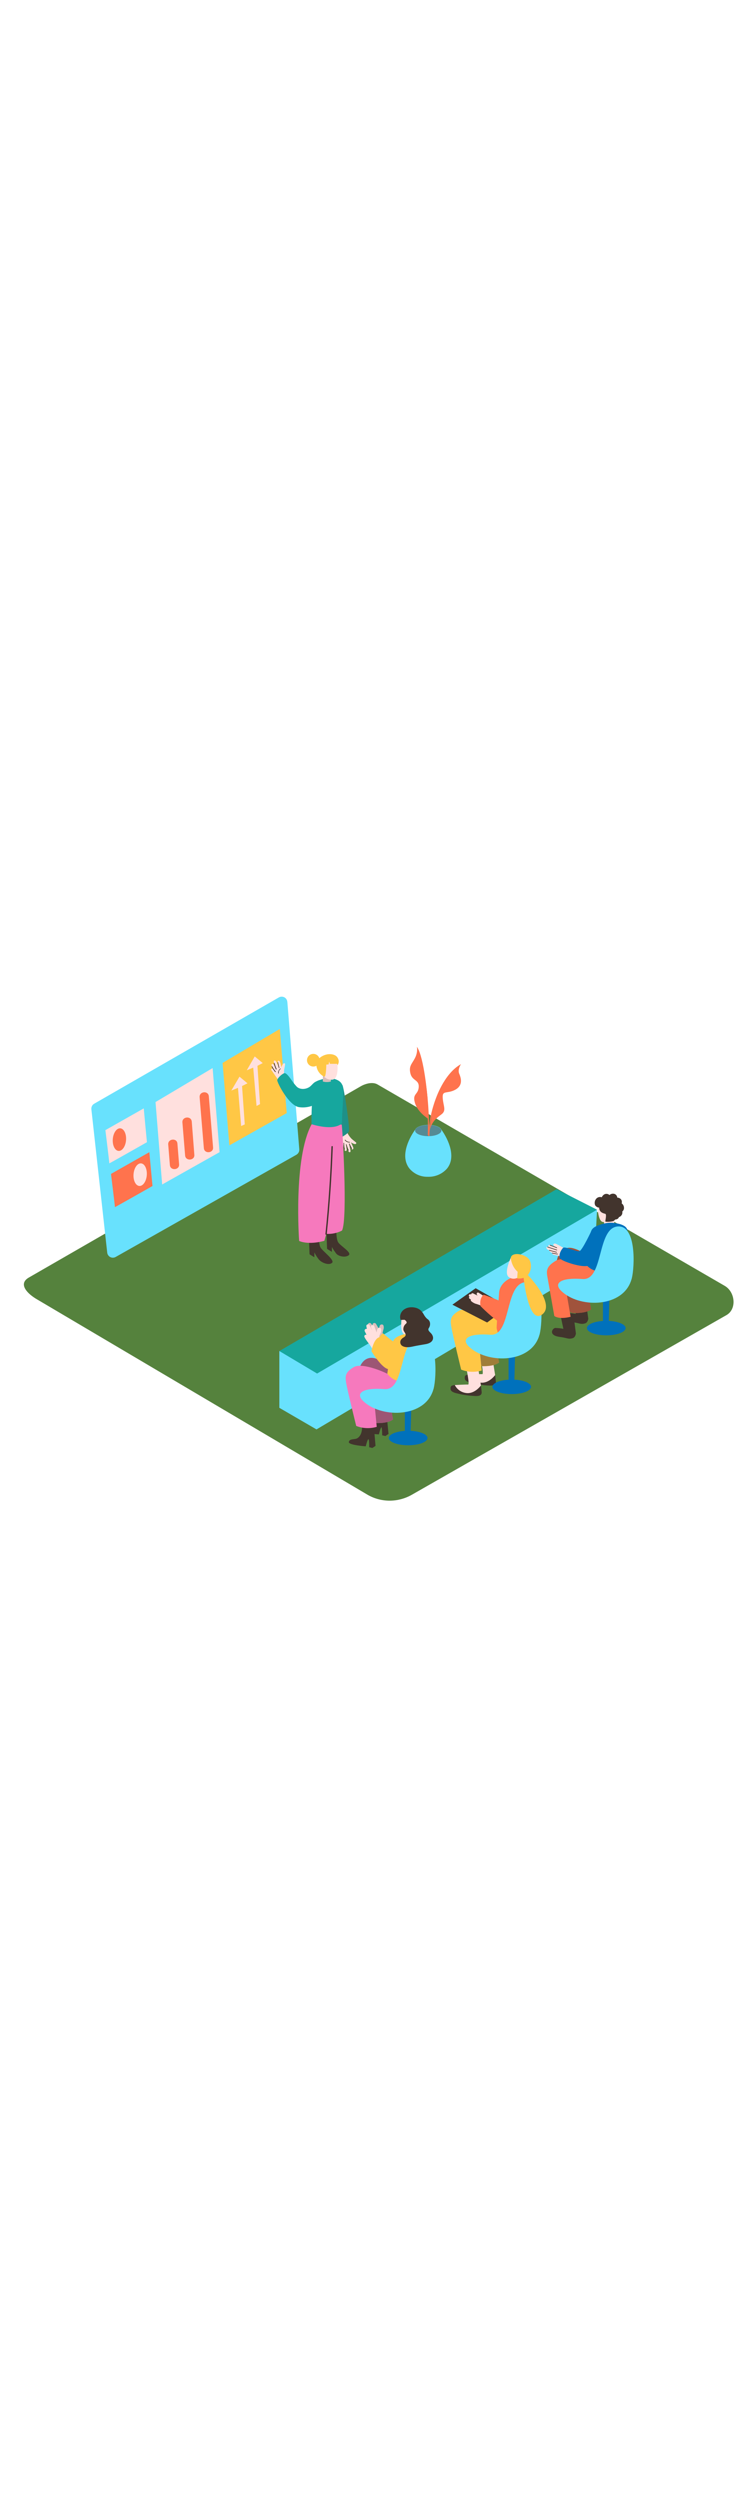 <svg version="1.1" id="Layer_1" xmlns="http://www.w3.org/2000/svg" xmlns:xlink="http://www.w3.org/1999/xlink" x="0px" y="0px" viewBox="0 0 500 500" style="width: 151px;" xml:space="preserve" data-imageid="conference-3-59" imageName="Conference 3" class="illustrations_image">
<style type="text/css">
	.st0_conference-3-59{fill:#55823D;}
	.st1_conference-3-59{fill:url(#SVGID_1_);}
	.st2_conference-3-59{fill:url(#SVGID_00000125586156031729214430000006017235866001848720_);}
	.st3_conference-3-59{fill:url(#SVGID_00000144313637457041134610000003540463644390075071_);}
	.st4_conference-3-59{fill:url(#SVGID_00000170988334409005377300000001360207059676439478_);}
	.st5_conference-3-59{fill:url(#SVGID_00000082367607410455112870000004884020712435710594_);}
	.st6_conference-3-59{fill:url(#SVGID_00000040576136225326470440000017772007005881084598_);}
	.st7_conference-3-59{fill:#68E1FD;}
	.st8_conference-3-59{opacity:0.5;fill:#42342D;enable-background:new    ;}
	.st9_conference-3-59{fill:#FF734D;}
	.st10_conference-3-59{fill:#FFC745;}
	.st11_conference-3-59{fill:#FFE0DE;}
	.st12_conference-3-59{fill:#16A79E;}
	.st13_conference-3-59{fill:#42342D;}
	.st14_conference-3-59{opacity:0.2;fill:#42342D;enable-background:new    ;}
	.st15_conference-3-59{fill:#F679BD;}
	.st16_conference-3-59{fill:#0071BC;}
</style>
<g id="background_conference-3-59">
	<path class="st0_conference-3-59" d="M243.8,412.3L24.9,282.9C18,279,12,272.6,18.8,268.4l219.7-126.6c3.3-2,8.3-3.4,11.6-1.4l229.8,133.3&#10;&#9;&#9;c7,4,8.2,15.4,1.2,19.4l-208.4,119C263.7,417.2,252.8,417.3,243.8,412.3z"/>
	
		<linearGradient id="SVGID_1_-conference-3-59" gradientUnits="userSpaceOnUse" x1="163.479" y1="263.399" x2="145.899" y2="289.599" gradientTransform="matrix(1 0 0 -1 0 502)">
		<stop offset="1.000000e-02" style="stop-color:#55823D"/>
		<stop offset="1" style="stop-color:#006837"/>
	</linearGradient>
	<polyline class="st1_conference-3-59" points="71.6,254.2 113.9,278.6 241.4,202.2 200,181.9 &#9;"/>
	
		<linearGradient id="SVGID_00000100348610839355160660000016941365150889487750_-conference-3-59" gradientUnits="userSpaceOnUse" x1="-3632.884" y1="237.244" x2="-3609.434" y2="258.974" gradientTransform="matrix(-1 0 0 -1 -3386.16 502)">
		<stop offset="1.000000e-02" style="stop-color:#55823D"/>
		<stop offset="1" style="stop-color:#006837"/>
	</linearGradient>
	<polyline style="fill:url(#SVGID_00000100348610839355160660000016941365150889487750_);" points="205.1,252.7 238.3,281.7 &#10;&#9;&#9;274.1,263.6 221.4,243.7 &#9;"/>
	
		<linearGradient id="SVGID_00000148637331791801247640000003284480209674177412_-conference-3-59" gradientUnits="userSpaceOnUse" x1="-3665.511" y1="115.661" x2="-3642.701" y2="136.801" gradientTransform="matrix(-1 0 0 -1 -3386.16 502)">
		<stop offset="1.000000e-02" style="stop-color:#55823D"/>
		<stop offset="1" style="stop-color:#006837"/>
	</linearGradient>
	<polyline style="fill:url(#SVGID_00000148637331791801247640000003284480209674177412_);" points="235.8,377.9 273.2,400 &#10;&#9;&#9;309,381.9 256.3,362.1 &#9;"/>
	
		<linearGradient id="SVGID_00000129178676793006900920000004239476118380078015_-conference-3-59" gradientUnits="userSpaceOnUse" x1="-3728.853" y1="149.393" x2="-3706.033" y2="170.533" gradientTransform="matrix(-1 0 0 -1 -3386.16 502)">
		<stop offset="1.000000e-02" style="stop-color:#55823D"/>
		<stop offset="1" style="stop-color:#006837"/>
	</linearGradient>
	<polyline style="fill:url(#SVGID_00000129178676793006900920000004239476118380078015_);" points="299.2,344.1 336.6,366.3 &#10;&#9;&#9;372.3,348.2 319.6,328.3 &#9;"/>
	
		<linearGradient id="SVGID_00000036953410863338635950000011159119709624016020_-conference-3-59" gradientUnits="userSpaceOnUse" x1="-3791.4" y1="185.61" x2="-3770.71" y2="204.77" gradientTransform="matrix(-1 0 0 -1 -3386.16 502)">
		<stop offset="1.000000e-02" style="stop-color:#55823D"/>
		<stop offset="1" style="stop-color:#006837"/>
	</linearGradient>
	<polyline style="fill:url(#SVGID_00000036953410863338635950000011159119709624016020_);" points="367.6,306.8 405,328.9 &#10;&#9;&#9;430.3,314.4 388,291 &#9;"/>
	
		<linearGradient id="SVGID_00000015330865190140938870000005426744317687515530_-conference-3-59" gradientUnits="userSpaceOnUse" x1="-3700.364" y1="295.404" x2="-3676.914" y2="317.134" gradientTransform="matrix(-1 0 0 -1 -3386.16 502)">
		<stop offset="1.000000e-02" style="stop-color:#55823D"/>
		<stop offset="1" style="stop-color:#006837"/>
	</linearGradient>
	<polyline style="fill:url(#SVGID_00000015330865190140938870000005426744317687515530_);" points="272.6,194.5 305.8,223.6 &#10;&#9;&#9;341.5,205.4 288.8,185.6 &#9;"/>
</g>
<g id="plant_conference-3-59">
	<path class="st7_conference-3-59 targetColor" d="M292.2,170.1c-0.8-1.7-4.3-3-8.6-3s-7.9,1.4-8.6,3.1c-5,7-9.9,18.3-3.8,25.9c3,3.5,7.4,5.5,12,5.4h0.8&#10;&#9;&#9;c4.6,0,9-2,12-5.4C302.2,188.6,297.2,177.1,292.2,170.1z" style="fill: rgb(104, 225, 253);"/>
	<ellipse class="st8_conference-3-59" cx="283.6" cy="170.9" rx="8.7" ry="3.7"/>
	<path class="st9_conference-3-59" d="M293.8,139.1c-5.4,9.1-8.7,19.4-9.7,29.9c0-12.8-1.2-25.5-3.5-38.1c-0.1-0.4-0.8-0.2-0.7,0.2&#10;&#9;&#9;c2.6,14.1,3.8,28.3,3.4,42.6c0,0.2,0.2,0.3,0.3,0.3c0,0,0.1,0,0.1,0c0,0.1,0,0.2,0,0.3c0,0.2,0.2,0.3,0.4,0.3&#10;&#9;&#9;c0.2,0,0.3-0.1,0.3-0.3c0.2-12.3,3.7-24.3,9.9-34.9c0.1-0.2,0-0.4-0.1-0.5C294.1,138.9,293.9,138.9,293.8,139.1z"/>
	<path class="st9_conference-3-59" d="M288.3,150.7c0,0,5.4-17.4,17-23.8c0,0-2.4,3.5-1.2,6.3s2.8,7.8-2.7,10.7s-8.6,0-8.2,5.5s2.6,8.2-0.9,10.8&#10;&#9;&#9;s-6.5,5-7.7,10.7C284.7,170.9,286,156.5,288.3,150.7z"/>
	<path class="st9_conference-3-59" d="M283.1,148.9c0,0-2.2-26.7-7-33.5c0.4,2.6-0.1,5.2-1.3,7.5c-2,3.9-4.2,5.2-3,10.2s5.9,4,5.5,9.1&#10;&#9;&#9;s-4.4,4.1-2.5,10.4s8.8,10.5,8.8,10.5"/>
</g>
<g id="screen_conference-3-59">
	<path class="st7_conference-3-59 targetColor" d="M62.4,153.1l122.3-70.4c1.8-1,4.1-0.4,5.1,1.4c0.3,0.5,0.4,1,0.5,1.6l7.9,97.6c0.1,1.5-0.6,2.8-1.9,3.6&#10;&#9;&#9;L76.6,254.6c-1.8,1-4.1,0.4-5.1-1.4c-0.3-0.4-0.4-0.9-0.5-1.5l-10.5-95C60.4,155.2,61.1,153.8,62.4,153.1z" style="fill: rgb(104, 225, 253);"/>
	<polygon class="st10_conference-3-59" points="185.3,103.6 147.4,126.1 151.9,180.7 189.9,159.3 &#9;"/>
	<polygon class="st11_conference-3-59" points="140.8,129.5 103,152 107.4,206.6 145.4,185.2 &#9;"/>
	<path class="st11_conference-3-59" d="M95.2,156.2c0,0.3,2.1,22.4,2.1,22.4s-25,14.2-24.9,14s-2.6-22-2.6-22L95.2,156.2z"/>
	<path class="st9_conference-3-59" d="M98.9,185.2c0,0.3,2.1,22.4,2.1,22.4s-25,14.2-24.9,14s-2.6-22-2.6-22L98.9,185.2z"/>
	<path class="st9_conference-3-59" d="M111.4,180.1l1.1,13.6c0.3,4,6.5,3.4,6.1-0.5l-1.1-13.6C117.3,175.6,111.1,176.2,111.4,180.1z"/>
	<path class="st9_conference-3-59" d="M120.8,165.5l1.8,21.9c0.3,3.9,6.5,3.4,6.1-0.5L127,165C126.7,161,120.5,161.5,120.8,165.5z"/>
	<path class="st9_conference-3-59" d="M132.2,148.8l2.8,33.7c0.3,4,6.5,3.4,6.1-0.5l-2.8-33.7C138.1,144.3,131.9,144.8,132.2,148.8z"/>
	<polygon class="st11_conference-3-59" points="159.7,167.9 157.6,142.6 153.2,144.4 158.6,135.2 163.9,139.6 160.3,141.4 162.1,166.8 &#9;"/>
	<polygon class="st11_conference-3-59" points="169.9,154.6 167.7,129.2 163.4,131 168.7,121.8 174,126.2 170.5,128 172.2,153.4 &#9;"/>
	
		<ellipse transform="matrix(7.602295e-02 -0.997 0.997 7.602295e-02 -103.296 242.3)" class="st9_conference-3-59" cx="79.1" cy="176.9" rx="7.5" ry="4.4"/>
	
		<ellipse transform="matrix(7.602295e-02 -0.997 0.997 7.602295e-02 -113.728 277.406)" class="st11_conference-3-59" cx="92.8" cy="200.1" rx="7.5" ry="4.4"/>
</g>
<g id="table_conference-3-59">
	<polyline class="st7_conference-3-59 targetColor" points="185,316.9 185,354.5 209.6,368.8 393.5,259.6 395.4,223.3 &#9;" style="fill: rgb(104, 225, 253);"/>
	<polygon class="st12_conference-3-59" points="210,331.8 395.4,223.3 368.6,209.7 185,316.9 &#9;"/>
</g>
<g id="character_4_conference-3-59">
	<path class="st13_conference-3-59" d="M248.3,357.1c0,0.5,0.4,5.9-0.2,6.5s-2.2,3.7-4.2,3.8s-3.8-0.3-4.2,1.9s11.2,2.8,11.2,2.8s1.2-4.8,1.7-4.7&#10;&#9;&#9;s0.5,5.3,0.5,5.3l2.1,0.5l2.1-1.4l-0.9-9.3l-1.4-7.9"/>
	<path class="st13_conference-3-59" d="M239.7,364.9c0.3,3.3,0.1,7.7-3,9.7c-1.7,1.1-5.2,0.1-5.7,2.5c-0.4,2.1,11.2,2.9,11.2,2.9s1.2-4.8,1.8-4.7&#10;&#9;&#9;s0.5,5.3,0.5,5.3l2.1,0.5l2.1-1.4l-0.8-9.3l-1.4-7.9"/>
	<path class="st11_conference-3-59" d="M244.8,305.3c-0.5-0.7-1-1.3-1.5-2c-0.4-0.5-0.3-1.3,0.3-1.7c0.2-0.2,0.5-0.2,0.8-0.2&#10;&#9;&#9;c-0.3-0.6-0.6-1.1-0.7-1.8c-0.1-0.6,0.3-1.2,0.9-1.3c0.4-0.1,0.8,0.1,1.1,0.4l2.5,3.4l-1.3-2.2c-0.7-1.3,1.3-2.2,2.1-1l2.2,3.8&#10;&#9;&#9;c0-0.4,0-0.7,0-1.1c0.1-1,0.2-2.2,1.5-2.3c0.6-0.1,1.2,0.3,1.3,0.9c0.2,0.8,0.2,1.7-0.1,2.5c-0.2,0.9-0.8,2.1-0.3,3&#10;&#9;&#9;c0.8,1.3,1.7,2.7,2.6,4c0.4,0.5,0.3,1.2-0.2,1.6c-0.2,0.1-0.3,0.2-0.5,0.2c-0.1,0.6-0.6,1.1-1.3,1.1c-0.1,0-0.2,0-0.3-0.1&#10;&#9;&#9;c-0.2,0.1-0.5,0.2-0.8,0.2c-0.3,0.4-0.9,0.5-1.3,0.3c-0.2,0.6-0.9,0.9-1.4,0.7c-0.2-0.1-0.3-0.2-0.5-0.3c-1.8-2.2-4.2-3.8-5.9-6.2&#10;&#9;&#9;c-0.4-0.6-0.2-1.3,0.4-1.7C244.5,305.4,244.6,305.3,244.8,305.3z"/>
	<path class="st14_conference-3-59" d="M244.8,305.3c-0.5-0.7-1-1.3-1.5-2c-0.4-0.5-0.3-1.3,0.3-1.7c0.2-0.2,0.5-0.2,0.8-0.2&#10;&#9;&#9;c-0.3-0.6-0.6-1.1-0.7-1.8c-0.1-0.6,0.3-1.2,0.9-1.3c0.4-0.1,0.8,0.1,1.1,0.4l2.5,3.4l-1.3-2.2c-0.7-1.3,1.3-2.2,2.1-1l2.2,3.8&#10;&#9;&#9;c0-0.4,0-0.7,0-1.1c0.1-1,0.2-2.2,1.5-2.3c0.6-0.1,1.2,0.3,1.3,0.9c0.2,0.8,0.2,1.7-0.1,2.5c-0.2,0.9-0.8,2.1-0.3,3&#10;&#9;&#9;c0.8,1.3,1.7,2.7,2.6,4c0.4,0.5,0.3,1.2-0.2,1.6c-0.2,0.1-0.3,0.2-0.5,0.2c-0.1,0.6-0.6,1.1-1.3,1.1c-0.1,0-0.2,0-0.3-0.1&#10;&#9;&#9;c-0.2,0.1-0.5,0.2-0.8,0.2c-0.3,0.4-0.9,0.5-1.3,0.3c-0.2,0.6-0.9,0.9-1.4,0.7c-0.2-0.1-0.3-0.2-0.5-0.3c-1.8-2.2-4.2-3.8-5.9-6.2&#10;&#9;&#9;c-0.4-0.6-0.2-1.3,0.4-1.7C244.5,305.4,244.6,305.3,244.8,305.3z"/>
	<path class="st10_conference-3-59" d="M269.3,320.4c-0.8,2.6-3.1,4.3-5.8,4.5c-4.6,0.3-13.4-9.5-13.4-9.5s-0.2-8.7,3.6-10.2c0,0,6.3,5.5,7.2,5.5&#10;&#9;&#9;s6-4.8,6-4.8"/>
	<path class="st11_conference-3-59" d="M242.7,306.1l-1.1-2.2c-0.3-0.6-0.1-1.3,0.5-1.6c0.3-0.1,0.6-0.2,0.9-0.1c-0.2-0.6-0.3-1.2-0.4-1.9&#10;&#9;&#9;c0-0.6,0.5-1.1,1.2-1.1c0.4,0,0.7,0.2,0.9,0.5l1.9,3.8l-0.9-2.4c-0.5-1.4,1.7-2,2.2-0.6l1.5,4.1l0.2-1.1c0.2-1,0.6-2.2,1.8-2&#10;&#9;&#9;c0.6,0,1.1,0.5,1.1,1.1c0,0.9-0.1,1.7-0.5,2.5c-0.4,0.9-1.1,2-0.8,2.9c0.6,1.5,1.2,2.9,1.8,4.4c0.3,0.6,0.1,1.2-0.5,1.5&#10;&#9;&#9;c-0.2,0.1-0.3,0.1-0.5,0.1c-0.2,0.6-0.8,1-1.4,0.8c-0.1,0-0.2-0.1-0.3-0.1c-0.7,0-1.4,0.1-2.1,0.1c-0.3,0.5-1,0.7-1.6,0.4&#10;&#9;&#9;c-0.2-0.1-0.3-0.2-0.4-0.4c-1.4-2.5-3.5-4.5-4.8-7.1c-0.3-0.6,0-1.4,0.6-1.6C242.4,306.2,242.6,306.1,242.7,306.1z"/>
	<path class="st15_conference-3-59" d="M258.6,352.9l1.7,9.3c0,0-2.7,2.7-11.6,2.4s0-16.4,0-16.4"/>
	<ellipse class="st16_conference-3-59" cx="270.3" cy="374.5" rx="12.8" ry="4.8"/>
	<polyline class="st16_conference-3-59" points="272.4,353.3 271.9,372.4 268.1,372.4 268.1,353.3 &#9;"/>
	<path class="st15_conference-3-59" d="M263.9,330.5c0,0-10-8-16.7-9s-10.1,6.3-9.7,11.1s16.4,7.5,16.4,7.5"/>
	<path class="st8_conference-3-59" d="M258.6,352.9l1.7,9.3c0,0-2.7,2.7-11.6,2.4s0-16.4,0-16.4"/>
	<path class="st8_conference-3-59" d="M263.9,330.5c0,0-10-8-16.7-9s-10.1,6.3-9.7,11.1s16.4,7.5,16.4,7.5"/>
	<path class="st15_conference-3-59" d="M258.5,333.1c-1.3-1.2-18.3-9.1-24.3-5.5s-5.6,6.3-4.9,10.7s6.6,28.2,6.6,28.2c4.3,1.7,9.1,1.9,13.6,0.6&#10;&#9;&#9;l-1.7-17.7l22.7-12.4"/>
	<path class="st10_conference-3-59" d="M270.9,304.7c-0.9,0.7-8.7,1.6-10.3,5.2s-4.1,22-4.1,22s4.7,7,12.7,4.5c2.4-0.7,14.8-23.4,15.1-25.8&#10;&#9;&#9;C285.3,304.5,270.9,304.7,270.9,304.7z"/>
	<path class="st7_conference-3-59 targetColor" d="M286.2,344.6c0.4-0.9,0.7-1.9,1-2.9c1.9-7.5,3.1-35.5-9.4-34.4c-13.8,1.2-9.1,35.9-23.2,34.8s-19.7,2.6-14,8&#10;&#9;&#9;C252,361,279.2,361.3,286.2,344.6z" style="fill: rgb(104, 225, 253);"/>
	<path class="st11_conference-3-59" d="M266,295.1c-0.1,0.6-1.1,8.6,1.3,10.4s7.7-2.5,7.8-4.6s1.9-6.5-0.3-7.6S266.6,291.1,266,295.1z"/>
	<path class="st10_conference-3-59" d="M263.9,325.6c-1.3,2.3-3.9,3.6-6.6,3.3C252.7,328.3,246,317,246,317s1.4-8.6,5.5-9.3c0,0,5.2,6.6,6,6.8&#10;&#9;&#9;s3.2-4.6,3.2-4.6"/>
	<path class="st13_conference-3-59" d="M266.5,308.4c1-0.7,2.4-1.2,2.1-2.6c-0.3-1.2-1.5-2.1-1.5-3.3c0-1.2,0.4-2.4,1.3-3.3c0.5-0.5,1.2-0.9,0.8-1.7&#10;&#9;&#9;c-0.3-0.6-0.8-1-1.3-1.3l-2.6,0.1c-1-2.8,0.3-5.9,2.9-7.3c3-1.8,8.1-1.4,10.6,1.2c0.7,0.7,1.3,1.5,1.8,2.4c0.6,1.1,1.3,2.1,2.3,3&#10;&#9;&#9;c1.1,0.6,1.8,1.7,1.9,2.9c0.1,1.2-0.2,2.3-0.9,3.3c-0.7,1.3,0.4,2.1,1.2,3c0.9,0.8,1.6,2,1.7,3.2c0.1,2.7-2.5,3.9-4.7,4.3&#10;&#9;&#9;s-4.2,0.7-6.3,1.1c-2.7,0.5-5.3,1.4-8,0.7c-0.7-0.2-1.4-0.5-1.9-1c-1.1-1.1-1.1-3,0-4.1c0.1-0.1,0.1-0.1,0.2-0.2L266.5,308.4z"/>
</g>
<g id="character_3_conference-3-59">
	<path class="st13_conference-3-59" d="M310.6,332.5c0.5-0.1,2.1-0.1,2.8-0.1c1.9,1.3,4.2,2.1,6.5,2.2c2.8,0.4,5.7-0.2,8-1.8&#10;&#9;&#9;c0.3,2.4,0.5,4.3,0.5,4.3c0.3,3.3-4.1,2.6-5.7,2.6c-3.2-0.2-6.4-0.7-9.5-1.5c-1.2-0.3-5.2-0.9-5.4-3S308.2,332.7,310.6,332.5z"/>
	<path class="st11_conference-3-59" d="M318.1,320.6c0,0,2.5,11.7,1.3,11.6s-8.8,0.3-8.8,0.3c1.4,2.9,4.3,4.9,7.5,5.3c5.7,0.8,9.8-5,9.8-5l-2.3-14.5&#10;&#9;&#9;"/>
	<path class="st10_conference-3-59" d="M328.8,315.2l1.7,9.3c0,0-2.7,2.7-11.6,2.4s0-16.4,0-16.4"/>
	<path class="st10_conference-3-59" d="M334.1,292.8c0,0-10-8-16.7-9s-10.1,6.3-9.6,11.1s16.4,7.5,16.4,7.5"/>
	<path class="st8_conference-3-59" d="M328.8,315.2l1.7,9.3c0,0-2.7,2.7-11.6,2.4s0-16.4,0-16.4"/>
	<path class="st8_conference-3-59" d="M334.1,292.8c0,0-10-8-16.7-9s-10.1,6.3-9.6,11.1s16.4,7.5,16.4,7.5"/>
	<path class="st13_conference-3-59" d="M301.2,339.4c0.5-0.1,2.2-0.1,2.8-0.1c1.9,1.3,4.2,2.1,6.5,2.2c2.8,0.4,5.7-0.2,8-1.8&#10;&#9;&#9;c0.3,2.4,0.5,4.3,0.5,4.3c0.3,3.3-4.1,2.7-5.7,2.6c-3.2-0.2-6.4-0.6-9.5-1.4c-1.2-0.3-5.2-0.9-5.4-3S298.9,339.7,301.2,339.4z"/>
	<path class="st11_conference-3-59" d="M308.7,327.5c0,0,2.5,11.7,1.3,11.6s-8.8,0.3-8.8,0.3c1.4,2.9,4.3,4.9,7.5,5.3c5.7,0.8,9.8-5,9.8-5l-2.3-14.5&#10;&#9;&#9;"/>
	<path class="st10_conference-3-59" d="M328.1,295.8c-1.3-1.2-18.3-9.1-24.3-5.5s-5.6,6.3-4.9,10.7s6.5,28.2,6.5,28.2c4.3,1.7,9.1,1.9,13.6,0.6&#10;&#9;&#9;l-1.7-17.7l22.7-12.4"/>
	<polygon class="st13_conference-3-59" points="328,294 322.6,298 299.6,286.2 315,275.3 336.5,287.5 &#9;"/>
	<path class="st9_conference-3-59" d="M350.9,280.8c0,0,0.4-13.5-5.8-13.7s-14.2,4.2-14.6,11.4s-1.6,20.5-1.6,23s4.5,11.8,4.5,11.8"/>
	<path class="st11_conference-3-59" d="M311,281l-0.1-0.1c-0.4-0.2-0.6-0.8-0.3-1.2c0.2-0.4,0.8-0.6,1.2-0.3l0.2,0.1c0-0.5,0.4-0.9,0.9-0.9&#10;&#9;&#9;c0.1,0,0.3,0,0.4,0.1c1,0.5,2,1,3,1.5l-0.4-0.5c-0.6-0.7,0.1-2,1.1-1.4c1.2,0.8,2.4,1.5,3.6,2.4c0.4,0.3,0.5,0.9,0.2,1.3&#10;&#9;&#9;c0,0,0,0,0,0l0.2,0.1c0.4,0.3,0.5,0.8,0.3,1.2c0.1,0.3,0.1,0.6-0.1,0.8c0.5,0.4,0.2,1.2-0.4,1.4c0,0,0,0.1-0.1,0.1l1,0.4&#10;&#9;&#9;c1.1,0.4,0.6,2.1-0.5,1.7l-5.4-1.9c-1.4-0.3-2.7-1-3.8-2c-0.3-0.3-0.3-0.7-0.1-1c-0.4-0.2-0.7-0.4-1.1-0.7c-0.3-0.3-0.3-0.8,0-1.1&#10;&#9;&#9;C310.8,281.1,310.9,281.1,311,281z"/>
	<path class="st9_conference-3-59" d="M332.8,284.4c0,0-9.6-3.9-12.5-4.8c0,0-3,2.1-2.1,7.5c0,0,8.7,8.9,14,11.5"/>
	<ellipse class="st16_conference-3-59" cx="338.9" cy="340.6" rx="12.8" ry="4.8"/>
	<polyline class="st16_conference-3-59" points="341.1,319.4 340.6,338.5 336.8,338.5 336.8,319.4 &#9;"/>
	<path class="st7_conference-3-59 targetColor" d="M356.4,308.6c0.4-0.9,0.7-1.9,1-2.9c1.9-7.5,3.1-35.5-9.5-34.4c-13.8,1.2-9.1,35.9-23.2,34.8s-19.8,2.6-14,8&#10;&#9;&#9;C322.2,325,349.4,325.3,356.4,308.6z" style="fill: rgb(104, 225, 253);"/>
	<path class="st11_conference-3-59" d="M338.3,255.1c0,0-4.6,9.7-1.6,12.6c2.1,2,6.4,1.9,8.6-1.8S342.5,253.3,338.3,255.1z"/>
	<path class="st10_conference-3-59" d="M342.8,264.4c-2.5-2.2-4-5.3-4.5-8.6c-0.5-5.2,11-3.4,12.8,1.7s-0.9,12.3-8.6,11.3L342.8,264.4z"/>
	<path class="st10_conference-3-59" d="M348.1,265c0.8,0.7,20.9,21.2,10.5,28c-8.7,5.7-12-24.3-12-26.6"/>
</g>
<g id="character_2_conference-3-59">
	<path class="st11_conference-3-59" d="M400,230.2l6.3-2.6l0.7,6.1l-6.7,1.2C400,233.3,400,231.7,400,230.2z"/>
	<path class="st13_conference-3-59" d="M380,286.1l1.3,6.2c-1.8-0.4-3.6-0.5-5.4-0.5c-1.4,0.2-3.2,2.6-1.4,4.3s4.7,1.5,7.6,2.2s3.4,0.8,5.3,0.3&#10;&#9;&#9;s2.2-3.1,2.2-3.1l-1.5-10.8"/>
	<path class="st9_conference-3-59" d="M389.8,280l1.7,9.3c0,0-2.7,2.7-11.6,2.4s-6.8-18.6-6.8-18.6"/>
	<ellipse class="st16_conference-3-59" cx="401.5" cy="301.7" rx="12.8" ry="4.8"/>
	<polyline class="st16_conference-3-59" points="403.6,280.4 403.1,299.5 399.3,299.5 399.3,280.4 &#9;"/>
	<path class="st13_conference-3-59" d="M371.3,293.7l1.8,8.5c-1.8-0.4-3.6-0.5-5.4-0.6c-1.4,0.2-3.2,2.6-1.4,4.3s4.7,1.5,7.6,2.2s3.4,0.8,5.3,0.3&#10;&#9;&#9;s2.2-3.1,2.2-3.1l-1.4-10.8"/>
	<path class="st9_conference-3-59" d="M395,257.6c0,0-10-8-16.7-9s-10.1,6.3-9.6,11.1c0.5,4.8,16.4,7.5,16.4,7.5"/>
	<path class="st8_conference-3-59" d="M389.8,280l1.7,9.3c0,0-2.7,2.7-11.6,2.4s-6.8-18.6-6.8-18.6"/>
	<path class="st8_conference-3-59" d="M395,257.6c0,0-10-8-16.7-9s-10.1,6.3-9.6,11.1c0.5,4.8,16.4,7.5,16.4,7.5"/>
	<path class="st9_conference-3-59" d="M397.6,261.3c-1.3-1.2-23.5-7.8-29.5-4.2c-6,3.6-6.4,6.2-5.6,10.6s4.6,26,4.6,26s2.9,2.5,10.8,0.5l-4.2-24.3&#10;&#9;&#9;l25.6,6.1"/>
	<path class="st16_conference-3-59" d="M402.1,232.1c-1.4,0.2-2.7,0.5-4,0.9c-2.2,0.7-5.3,1.7-6.4,4c-1.6,3.6-4.1,22-4.1,22s4.7,7,12.7,4.5&#10;&#9;&#9;c2.4-0.7,14.8-23.4,15.1-25.8c0.4-2.9-2.7-4.2-4.9-4.9c-1.4-0.4-2.9-0.6-4.4-0.8C404.9,231.9,403.5,231.9,402.1,232.1z"/>
	<path class="st7_conference-3-59 targetColor" d="M417.4,271.7c0.4-0.9,0.7-1.9,1-2.9c1.9-7.5,3.2-35.5-9.4-34.4c-13.8,1.2-9.1,35.9-23.2,34.8s-19.7,2.6-14,8&#10;&#9;&#9;C383.2,288.2,410.4,288.4,417.4,271.7z" style="fill: rgb(104, 225, 253);"/>
	<path class="st11_conference-3-59" d="M395.7,220.4c-0.1,0.5,0.3,8.8,2.6,10.6s8-1.5,8.1-3.5s-0.1-7.7-2.3-8.8S396.3,216.6,395.7,220.4z"/>
	<path class="st13_conference-3-59" d="M394.5,216.5c0.8-1.3,2.3-1.9,3.8-1.5c0.1,0,0.1,0,0.2,0.1c0.4-0.9,1.1-1.7,2-2.1c1.1-0.4,2.3-0.2,3.1,0.6&#10;&#9;&#9;c0.9-0.8,2.1-1.1,3.2-0.8c1.1,0.3,1.9,1.3,2,2.5c1,0,2,0.5,2.6,1.3c0.4,0.7,0.6,1.6,0.3,2.5c0.8,0.6,1.4,1.5,1.5,2.5&#10;&#9;&#9;c0.2,1.1-0.2,2.2-1.1,2.9c0.2,0.9,0,1.9-0.6,2.6c-0.4,0.5-0.9,0.9-1.6,1.1c-0.2,0.5-0.5,1-1,1.2c-0.5,0.3-1,0.4-1.5,0.4&#10;&#9;&#9;c-0.4,0.6-1.1,1.1-1.9,1.2c-1.8,0.4-4.4,0.4-4.6,0.1s1.1-4.8-0.1-5.1s-4-0.9-4-4.1c-1,0-2-0.6-2.6-1.4&#10;&#9;&#9;C393.6,219.3,393.7,217.7,394.5,216.5z"/>
	<path class="st11_conference-3-59" d="M361.9,248.3c0-0.3,0.3-0.5,0.6-0.5c0,0,0.1,0,0.1,0l0.8,0.3c-0.2-0.1-0.3-0.3-0.3-0.5&#10;&#9;&#9;c-0.1-0.3,0-0.5,0.2-0.7c0.1-0.2,0.4-0.4,0.7-0.3l3.6,1.2c-0.6-0.4-1.8-1.2-0.8-1.9c0.8-0.6,2.1,0.4,2.8,0.7&#10;&#9;&#9;c1.4,0.7,2.7,1.4,3.9,2.3c0.1,0.1,0.2,0.2,0.2,0.3h0.5h0.7c-0.1,0.8-0.2,1.7-0.3,2.5c0,0.1,0,0.3-0.1,0.4c-0.1,0.4-0.4,0.9,0,0.3&#10;&#9;&#9;c-0.3,0.5-0.4,1.1-0.3,1.7c-1.7,0.3-3.4,0.1-5-0.4c-1.1-0.4-3.5-0.2-3.6-1.8c-0.8-0.3-1.5-0.8-2-1.6c0-0.1-0.1-0.2-0.1-0.2&#10;&#9;&#9;c-0.8-0.3-1.5-0.8-1.6-1.4C361.9,248.5,361.9,248.4,361.9,248.3z"/>
	<path class="st13_conference-3-59" d="M364.2,247c-0.2-0.1-0.1-0.5,0.1-0.4c1.5,0.5,3,1.1,4.5,1.7c0.2,0.1,0.1,0.5-0.1,0.4&#10;&#9;&#9;C367.2,248.1,365.7,247.5,364.2,247z"/>
	<path class="st13_conference-3-59" d="M362.6,248.2c-0.1,0-0.2-0.2-0.1-0.3c0-0.1,0.1-0.1,0.2-0.1l6.1,2c0.1,0,0.2,0.2,0.1,0.3&#10;&#9;&#9;c0,0.1-0.1,0.1-0.2,0.1L362.6,248.2z"/>
	<path class="st13_conference-3-59" d="M363.9,250l4.8,1.3c0.2,0.1,0.1,0.4-0.1,0.4l-4.8-1.3C363.5,250.3,363.6,249.9,363.9,250z"/>
	<path class="st13_conference-3-59" d="M365.7,251.8c1.2,0.3,2.4,0.5,3.6,0.7c0.3,0,0.1,0.4-0.1,0.4c-1.2-0.2-2.4-0.4-3.6-0.7&#10;&#9;&#9;C365.4,252.2,365.5,251.8,365.7,251.8z"/>
	<path class="st16_conference-3-59" d="M391.8,237c0,0-6.2,13.3-8.1,13.8s-9.4-3.3-10.7-2.3s-3.5,5.2-2,7.2c1.5,1.9,14.9,6.3,18.7,4.6&#10;&#9;&#9;s10-15.2,9.6-18.4S394.9,233.9,391.8,237z"/>
</g>
<g id="character_1_conference-3-59">
	<path class="st11_conference-3-59" d="M227.9,167.9c0.1,0.3,0.1,0.5,0.2,0.8c0.3-0.1,0.6,0.1,0.7,0.4c0.2,0.8,0.4,1.6,0.7,2.4&#10;&#9;&#9;c0.1,0.1,0.1,0.1,0.2,0.2c0.7,1.6,1.7,3.1,2.9,4.4c1,1,2.2,1.8,3.2,2.7c0.4,0.4,0,0.9-0.4,1c-0.3,0.1-0.7,0-1-0.1&#10;&#9;&#9;c-0.7-0.2-1.4-0.6-2-1.1c0.2,0.3,0.3,0.6,0.4,0.9c0.2,0.4,0.3,0.7,0.5,1.1c0.3,0.6,0.5,1.1,0.7,1.7c0.1,0.6-0.2,1.1-0.6,1.1&#10;&#9;&#9;c-0.7-0.1-1-1.1-1.3-1.6s-0.6-1-0.9-1.6c0.2,0.6,0.4,1.6,0.6,2.4c0.1,0.6,0.7,2.3,0,2.6s-1.2-0.8-1.4-1.4l-0.6-1.6&#10;&#9;&#9;c-0.2-0.5-0.4-1.1-0.5-1.5c0,0,0.1,1.4,0.2,2.1c0.1,0.6,0.3,1.3-0.4,1.6c-0.4,0.2-0.9-0.4-1-0.8c-0.2-1.2-0.4-2.4-0.6-3.6&#10;&#9;&#9;c-0.1,0.6-0.1,1.2-0.2,1.7c-0.1,0.3-0.4,0.6-0.7,0.5c-0.2,0-0.3-0.1-0.4-0.3c-0.1-0.1-0.1-0.2-0.1-0.3c-0.3-3.2-0.6-6.4-0.9-9.6&#10;&#9;&#9;c-0.4-1.3-0.6-2.6-0.5-4c0.1-0.3,0.4-0.5,0.7-0.5c0.3,0.1,0.5,0.3,0.5,0.6v0.1c0,0,0.1,0,0.1,0c0.2-0.1,0.4-0.1,0.5,0l0,0&#10;&#9;&#9;c0-0.1,0.1-0.1,0.1-0.2c-0.1-0.3,0.2-0.7,0.5-0.7S227.9,167.6,227.9,167.9z"/>
	<path class="st13_conference-3-59" d="M231.5,178.8c-1.2,0-2.4-0.5-3.1-1.5c-0.2-0.2,0.2-0.5,0.3-0.3c0.6,0.9,1.7,1.4,2.8,1.4&#10;&#9;&#9;C231.8,178.4,231.8,178.8,231.5,178.8z"/>
	<path class="st13_conference-3-59" d="M231.5,179.6c0.5,1,1,2.1,1.6,3.1c0.1,0.2-0.2,0.4-0.4,0.2c-0.6-1-1.1-2-1.6-3.1c0-0.1,0-0.2,0.1-0.3&#10;&#9;&#9;S231.4,179.5,231.5,179.6z"/>
	<path class="st13_conference-3-59" d="M229.5,180.1c0.4,1.3,0.8,2.6,1.4,3.8c0,0.1,0,0.2-0.2,0.3c-0.1,0-0.2,0-0.2-0.1c-0.6-1.3-1.1-2.6-1.4-3.9&#10;&#9;&#9;C229,179.9,229.4,179.8,229.5,180.1z"/>
	<path class="st13_conference-3-59" d="M227.9,179.2c0,1.4,0.1,2.7,0.5,4.1c0.1,0.3-0.4,0.3-0.4,0.1c-0.3-1.4-0.5-2.8-0.5-4.2&#10;&#9;&#9;C227.5,178.9,227.9,179,227.9,179.2z"/>
	<path class="st12_conference-3-59" d="M226.7,140.7c1,0.8,5.1,28.6,4.4,30.6s-6.8,5-6.8,5"/>
	<path class="st14_conference-3-59" d="M226.7,140.7c1,0.8,5.1,28.6,4.4,30.6s-6.8,5-6.8,5"/>
	<path class="st11_conference-3-59" d="M189.8,140.4l-0.4-0.7c0.3-0.2,0.4-0.5,0.3-0.8c-0.3-0.8-0.7-1.5-1-2.3c0-0.1,0-0.2,0-0.3&#10;&#9;&#9;c-0.5-1.7-0.7-3.5-0.6-5.2c0.2-1.4,0.6-2.8,0.7-4.2c0.1-0.5-0.5-0.7-0.9-0.5c-0.3,0.2-0.6,0.4-0.7,0.7c-0.4,0.6-0.7,1.4-0.8,2.1&#10;&#9;&#9;c0-0.3-0.1-0.7-0.2-1c-0.1-0.4-0.2-0.8-0.3-1.2c-0.1-0.6-0.3-1.2-0.6-1.8c-0.3-0.5-0.9-0.8-1.2-0.4c-0.4,0.5,0,1.5,0.1,2.1&#10;&#9;&#9;s0.2,1.1,0.3,1.8c-0.2-0.6-0.7-1.6-1-2.2c-0.2-0.5-0.9-2.2-1.7-2s-0.4,1.4-0.2,2s0.4,1.1,0.6,1.6s0.4,1.1,0.6,1.5&#10;&#9;&#9;c0,0-0.8-1.2-1.2-1.8s-0.7-1.2-1.4-1c-0.5,0.1-0.4,0.8-0.2,1.2c0.6,1.1,1.2,2.1,1.9,3.2c-0.4-0.4-0.9-0.8-1.3-1.2&#10;&#9;&#9;c-0.3-0.2-0.7-0.2-0.9,0.1c-0.1,0.1-0.1,0.3-0.1,0.4c0,0.1,0,0.2,0.1,0.3l5.5,7.9c0.5,1.3,1.3,2.4,2.2,3.4c0.5,0.6,1.4-0.3,0.8-0.9&#10;&#9;&#9;c0,0,0-0.1-0.1-0.1c0,0,0-0.1,0.1-0.1c0.2,0,0.3-0.2,0.4-0.3l0,0c0.1,0,0.1,0.1,0.2,0.1c0.3,0.2,0.6,0.2,0.8-0.1&#10;&#9;&#9;C189.8,140.8,189.9,140.6,189.8,140.4z"/>
	<path class="st13_conference-3-59" d="M185.6,129.8c-0.9,0.8-1.5,1.9-1.4,3.1c0,0.3,0.4,0.3,0.4,0c-0.1-1.1,0.4-2.2,1.2-2.8&#10;&#9;&#9;C186.1,130,185.8,129.7,185.6,129.8z"/>
	<path class="st13_conference-3-59" d="M185,129.2c-0.3-1.1-0.6-2.2-0.8-3.4c0-0.3-0.4-0.2-0.4,0.1c0.2,1.1,0.5,2.2,0.8,3.4c0,0.1,0.1,0.2,0.3,0.1&#10;&#9;&#9;C185,129.4,185,129.3,185,129.2z"/>
	<path class="st13_conference-3-59" d="M183.2,130.1c-0.6-1.2-1-2.5-1.4-3.8c0-0.1-0.1-0.2-0.3-0.2c-0.1,0-0.2,0.1-0.2,0.3c0.4,1.3,0.8,2.7,1.4,3.9&#10;&#9;&#9;C183,130.6,183.3,130.4,183.2,130.1z"/>
	<path class="st13_conference-3-59" d="M182.6,131.8c-0.9-1-1.7-2.2-2.3-3.4c-0.1-0.2-0.5,0-0.4,0.2c0.6,1.3,1.4,2.4,2.3,3.5&#10;&#9;&#9;C182.4,132.3,182.7,132,182.6,131.8z"/>
	<path class="st13_conference-3-59" d="M222.7,233.9c0,0-0.3,8.4,1.2,10.9s9.2,6.8,7.1,8.6s-6.8,0.9-8.4-1.1c-1-1.4-2-2.8-2.8-4.3v3.2&#10;&#9;&#9;c0,0-3.2-1.9-3.2-2s-0.7-18.9-0.7-18.9"/>
	<path class="st13_conference-3-59" d="M211.1,237.5c0,0-0.3,8.4,1.2,10.9s9.6,8.3,7.6,10.1s-6.8,0.1-8.8-2.3c-1.1-1.4-2.1-3-2.9-4.6v3.2&#10;&#9;&#9;c0,0-3.2-1.9-3.2-2s-0.7-18.9-0.7-18.9"/>
	<path class="st15_conference-3-59" d="M226.3,166.9c0.4,1.1,4.1,62.4,0.2,70.2c-3.2,1.7-6.8,2.4-10.4,2.2l-1.3,4.6c0,0-9.7,3-16.7,0.1&#10;&#9;&#9;c0,0-4-54.8,8.3-77.3"/>
	<path class="st12_conference-3-59" d="M226.4,166.2c0.2-2.8,0.2-6.5,0.3-7.2c0.1-1.7,0.2-3.4,0.3-5c0.1-2,0.2-4,0.3-6.1c0.1-2.9,0.5-6.4-1.6-8.8&#10;&#9;&#9;s-6.7-3.3-9.9-2.9c-3.2,0.6-6.1,2.4-8.1,5c-1.1,8.4-1.5,17-1.4,25.5C212.5,168.5,221.7,170.2,226.4,166.2z"/>
	<path class="st12_conference-3-59" d="M215.5,136.7c-2.5,0.1-4.9,0.9-7.1,2.2c-1.6,1.1-2.5,2.8-4.3,3.6c-2.4,1.2-5.8,1.2-7.7-0.8&#10;&#9;&#9;c-1-1.1-2-2.3-2.9-3.6c-0.7-0.9-3.7-5.8-5.3-5.2c-1.8,0.7-4.5,3.3-4.6,4.7s7.6,16.8,14.5,17.8c4.3,0.6,8.6-0.4,12.2-2.7"/>
	<path class="st11_conference-3-59" d="M213.8,134v4.4c1.7,0.5,3.6,0.5,5.3,0v-3.9"/>
	<path class="st14_conference-3-59" d="M213.8,134v4.4c1.7,0.5,3.6,0.5,5.3,0v-3.9"/>
	<path class="st11_conference-3-59" d="M223,124c0.3,0.1,2.2,13.1-3.2,13.2s-6.4-4.1-6.6-5.2s1.6-4.4,2.1-5.6S221.7,123.7,223,124z"/>
	<path class="st10_conference-3-59" d="M223.6,122.7c-1.6-3-7.9-3.6-12.3,0.4c-1.1,1.2-1.8,2.8-1.8,4.4c0.2,3.3,2.2,6.3,5.2,7.7c0,0,0,0,0-0.1&#10;&#9;&#9;s0-0.2-0.1-0.2c0-0.1,0-0.1,0-0.2c-0.5-2.4-0.3-4.9,0.7-7.2c1.1-2.1,3.2-2.6,5.4-3c0.7-0.2,1.4-0.3,2.1-0.2l0.7,3.3&#10;&#9;&#9;C224.6,126.2,224.6,124.2,223.6,122.7z"/>
	<circle class="st10_conference-3-59" cx="207.5" cy="124.3" r="4.2"/>
	<path class="st10_conference-3-59" d="M223.6,126.7h-5.1l-0.5-1.5l-0.4,1.9l-1.5,0.1c0,0-0.1,7.9-1.2,8s-2.7-3.2-2.9-5.2s0.9-6.2,4.6-7.4&#10;&#9;&#9;C221.3,121.2,223.4,123,223.6,126.7z"/>
	<path class="st13_conference-3-59" d="M219.5,181.6c-0.7,19.3-2,38.5-4,57.8c-0.1,0.6,0.9,0.6,0.9,0c2-19.2,3.3-38.5,4-57.8&#10;&#9;&#9;C220.4,181,219.5,181,219.5,181.6z"/>
</g>
</svg>